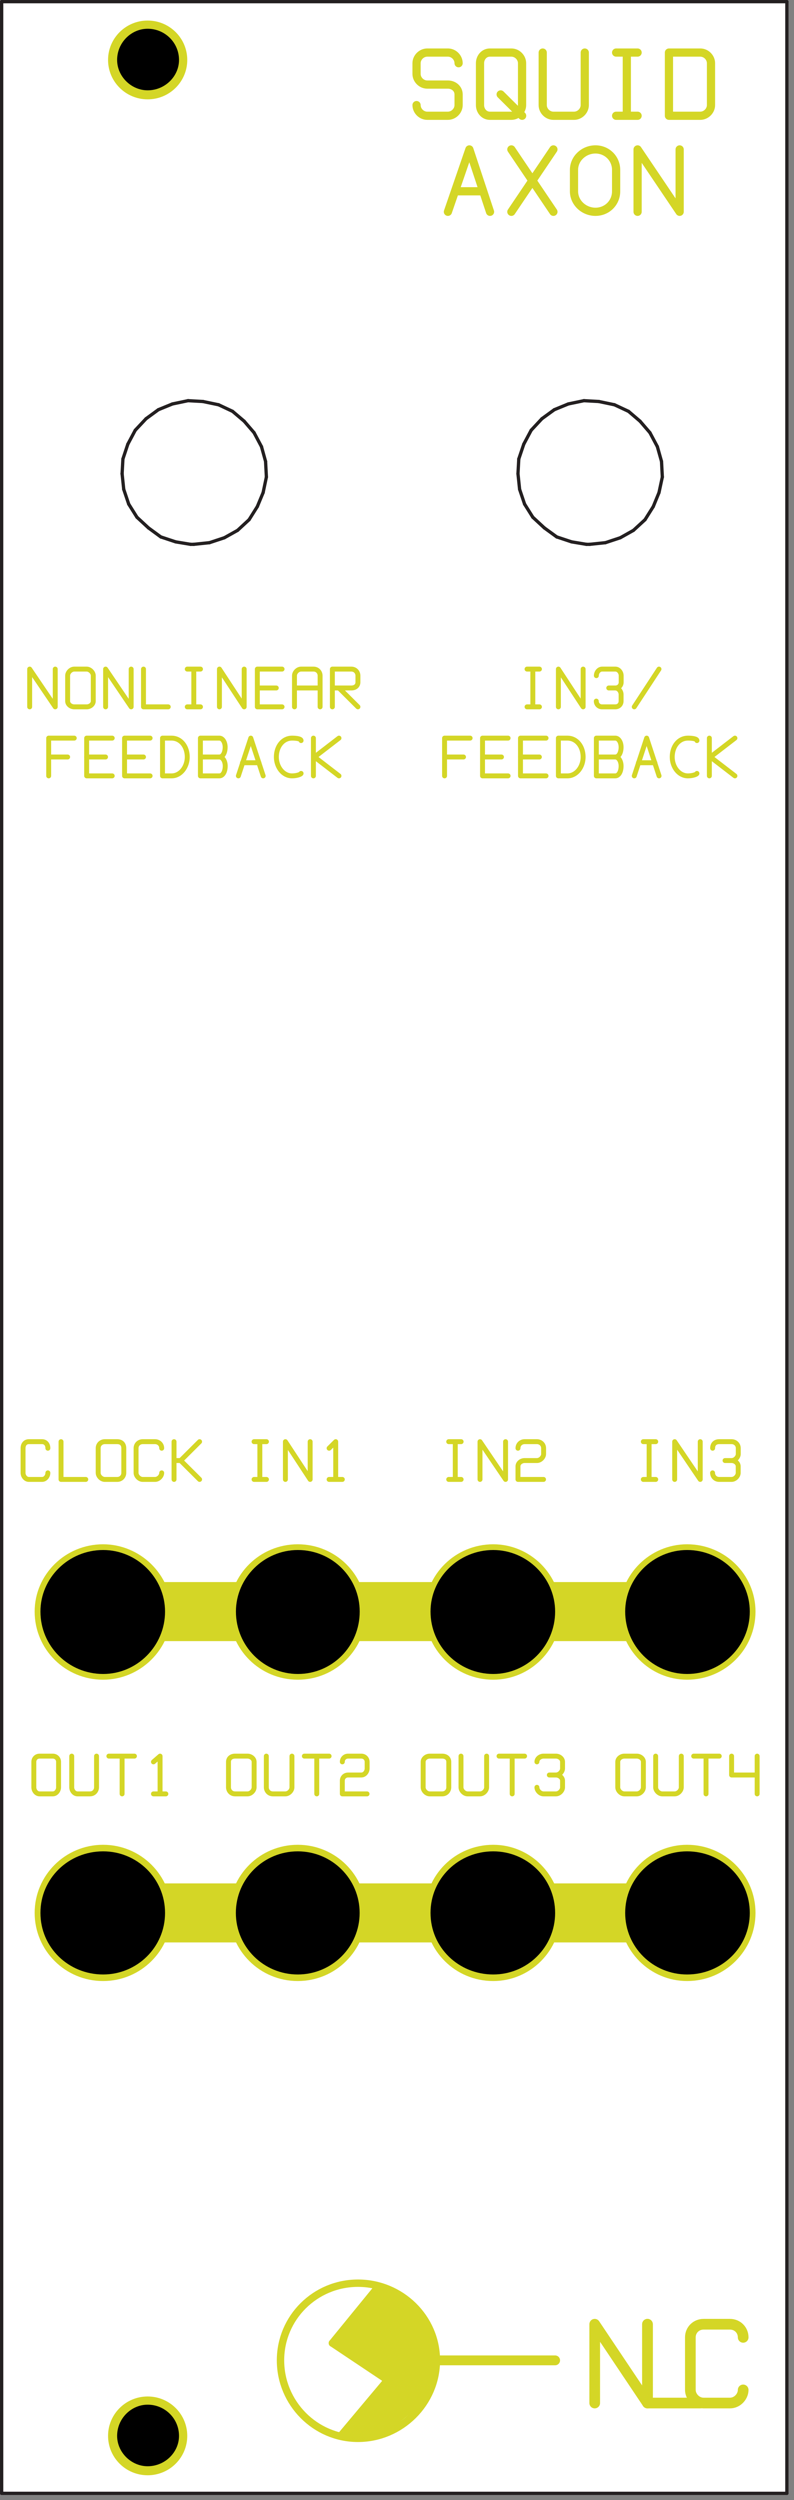 <?xml version="1.0" encoding="UTF-8" standalone="no"?>
<!DOCTYPE svg PUBLIC "-//W3C//DTD SVG 1.1//EN" "http://www.w3.org/Graphics/SVG/1.1/DTD/svg11.dtd">
<svg width="100%" height="100%" viewBox="0 0 116 365" version="1.1" xmlns="http://www.w3.org/2000/svg" xmlns:xlink="http://www.w3.org/1999/xlink" xml:space="preserve" xmlns:serif="http://www.serif.com/" style="fill-rule:evenodd;clip-rule:evenodd;stroke-linecap:round;stroke-linejoin:round;stroke-miterlimit:10;">
    <rect x="0" y="0" width="116" height="365" fill="#808080" stroke="none"/>
    <g id="g246">
        <rect id="rect10" x="0.242" y="0.243" width="114.715" height="363.766" style="fill:#fff;"/>
        <ellipse id="ellipse12" cx="21.572" cy="8.752" rx="5.786" ry="5.752" style="fill:#d4d626;"/>
        <ellipse id="ellipse14" cx="21.572" cy="355.62" rx="5.786" ry="5.752" style="fill:#d4d626;"/>
        <path id="path16" d="M90.501,279.272C90.501,284.784 94.962,289.219 100.379,289.219C105.926,289.219 110.377,284.784 110.377,279.272C110.377,273.759 105.916,269.325 100.379,269.325C94.952,269.325 90.501,273.759 90.501,279.272Z" style="fill:#d4d626;"/>
        <path id="path18" d="M90.501,235.28C90.501,240.793 94.962,245.227 100.379,245.227C105.926,245.227 110.377,240.793 110.377,235.28C110.377,229.887 105.916,225.453 100.379,225.453C94.952,225.453 90.501,229.887 90.501,235.28Z" style="fill:#d4d626;"/>
        <ellipse id="ellipse20" cx="43.5" cy="279.272" rx="9.998" ry="9.947" style="fill:#d4d626;"/>
        <path id="path22" d="M33.502,235.28C33.502,240.793 37.963,245.227 43.5,245.227C49.046,245.227 53.497,240.793 53.497,235.28C53.497,229.887 49.036,225.453 43.5,225.453C37.963,225.453 33.502,229.887 33.502,235.28Z" style="fill:#d4d626;"/>
        <path id="path24" d="M62.061,279.272C62.061,284.784 66.522,289.219 72.059,289.219C77.486,289.219 81.937,284.784 81.937,279.272C81.937,273.759 77.476,269.325 72.059,269.325C66.512,269.325 62.061,273.759 62.061,279.272Z" style="fill:#d4d626;"/>
        <path id="path26" d="M62.061,235.28C62.061,240.793 66.522,245.227 72.059,245.227C77.486,245.227 81.937,240.793 81.937,235.28C81.937,229.887 77.476,225.453 72.059,225.453C66.512,225.453 62.061,229.887 62.061,235.28Z" style="fill:#d4d626;"/>
        <ellipse id="ellipse28" cx="15.06" cy="279.272" rx="9.998" ry="9.947" style="fill:#d4d626;"/>
        <path id="path30" d="M5.062,235.28C5.062,240.793 9.523,245.227 15.06,245.227C20.487,245.227 25.058,240.793 25.058,235.28C25.058,229.887 20.477,225.453 15.06,225.453C9.523,225.453 5.062,229.887 5.062,235.28Z" style="fill:#d4d626;"/>
        <path id="path32" d="M49.524,100.44L52.292,103.196M48.558,97.683L51.327,97.683C51.934,97.683 52.292,98.163 52.292,98.642L52.292,99.601C52.292,100.08 51.934,100.44 51.327,100.44L48.558,100.44M48.558,97.683L48.558,103.196M43.022,100.44L46.756,100.44M43.022,103.196L43.022,98.642C43.022,98.163 43.5,97.683 43.988,97.683L45.8,97.683C46.407,97.683 46.766,98.163 46.766,98.642L46.766,103.196M37.595,100.44L40.363,100.44M41.209,97.683L37.595,97.683L37.595,103.196L41.209,103.196M32.058,103.196L32.058,97.683L35.673,103.196L35.673,97.683M27.358,103.196L29.29,103.196M28.314,97.683L28.314,103.196M27.358,97.683L29.29,97.683M20.965,97.683L20.965,103.196L24.58,103.196M15.428,103.196L15.428,97.683L19.162,103.196L19.162,97.683M9.882,102.357L9.882,98.642C9.882,98.163 10.36,97.683 10.848,97.683L12.66,97.683C13.138,97.683 13.626,98.163 13.626,98.642L13.626,102.357C13.626,102.837 13.148,103.196 12.66,103.196L10.848,103.196C10.36,103.196 9.882,102.837 9.882,102.357M4.335,103.196L4.335,97.683L8.069,103.196L8.069,97.683" style="fill:none;fill-rule:nonzero;stroke:#d4d626;stroke-width:0.72px;"/>
        <path id="path34" d="M45.79,110.397L49.524,113.273M49.524,107.76L45.79,110.636M45.79,107.76L45.79,113.273M43.988,112.913C43.988,113.033 43.38,113.273 42.663,113.273C41.339,113.273 40.373,111.954 40.373,110.516C40.373,108.958 41.339,107.76 42.663,107.76C43.39,107.76 43.988,107.88 43.988,108.12M35.424,111.355L37.834,111.355M34.826,113.273L36.639,107.76L38.451,113.273M32.058,110.516C32.536,110.516 32.904,111.116 32.904,111.835C32.904,112.674 32.546,113.273 32.058,113.273L29.29,113.273M29.28,113.273L29.28,107.76L32.048,107.76C32.526,107.76 32.894,108.359 32.894,109.078C32.894,109.917 32.536,110.516 32.048,110.516L29.28,110.516M23.743,107.76L25.068,107.76C26.392,107.76 27.358,108.958 27.358,110.516C27.358,111.954 26.392,113.273 25.068,113.273L23.743,113.273L23.743,107.76M18.197,110.516L20.965,110.516M21.931,107.76L18.197,107.76L18.197,113.273L21.931,113.273M12.65,110.516L15.418,110.516M16.394,107.76L12.66,107.76L12.66,113.273L16.394,113.273M7.113,110.516L9.882,110.516M10.848,107.76L7.113,107.76L7.113,113.273" style="fill:none;fill-rule:nonzero;stroke:#d4d626;stroke-width:0.72px;"/>
        <path id="path36" d="M92.662,103.196L96.276,97.683M89.893,100.44C90.371,100.44 90.74,100.919 90.74,101.399L90.74,102.357C90.74,102.837 90.381,103.196 89.893,103.196L87.962,103.196C87.484,103.196 87.115,102.837 87.115,102.357M87.125,98.642C87.125,98.163 87.484,97.683 87.972,97.683L89.903,97.683C90.381,97.683 90.75,98.163 90.75,98.642L90.75,99.601C90.75,100.08 90.391,100.44 89.903,100.44L88.938,100.44M81.579,103.196L81.579,97.683L85.193,103.196L85.193,97.683M76.998,103.196L78.81,103.196M77.844,97.683L77.844,103.196M76.998,97.683L78.81,97.683" style="fill:none;fill-rule:nonzero;stroke:#d4d626;stroke-width:0.72px;"/>
        <path id="path38" d="M103.635,110.397L107.37,113.273M107.37,107.76L103.635,110.636M103.635,107.76L103.635,113.273M101.823,112.913C101.823,113.033 101.216,113.273 100.499,113.273C99.174,113.273 98.208,111.954 98.208,110.516C98.208,108.958 99.174,107.76 100.499,107.76C101.226,107.76 101.823,107.88 101.823,108.12M93.269,111.355L95.679,111.355M92.662,113.273L94.474,107.76L96.286,113.273M89.893,110.516C90.371,110.516 90.74,111.116 90.74,111.835C90.74,112.674 90.381,113.273 89.893,113.273L87.125,113.273M87.125,113.273L87.125,107.76L89.893,107.76C90.371,107.76 90.74,108.359 90.74,109.078C90.74,109.917 90.381,110.516 89.893,110.516L87.125,110.516M81.579,107.76L82.903,107.76C84.227,107.76 85.193,108.958 85.193,110.516C85.193,111.954 84.227,113.273 82.903,113.273L81.579,113.273L81.579,107.76M76.032,110.516L78.8,110.516M79.776,107.76L76.042,107.76L76.042,113.273L79.776,113.273M70.495,110.516L73.264,110.516M74.23,107.76L70.495,107.76L70.495,113.273L74.23,113.273M64.949,110.516L67.717,110.516M68.683,107.76L64.949,107.76L64.949,113.273" style="fill:none;fill-rule:nonzero;stroke:#d4d626;stroke-width:0.72px;"/>
        <path id="path40" d="M25.426,213.23L26.392,213.23M29.16,210.473L26.392,213.23L29.16,215.986M25.426,210.473L25.426,215.986M23.624,215.027C23.624,215.507 23.146,215.986 22.658,215.986L20.845,215.986C20.367,215.986 19.879,215.507 19.879,215.027L19.879,211.432C19.879,210.833 20.357,210.473 20.845,210.473L22.658,210.473C23.136,210.473 23.624,210.833 23.624,211.432M14.343,215.027L14.343,211.432C14.343,210.833 14.821,210.473 15.309,210.473L17.121,210.473C17.729,210.473 18.087,210.833 18.087,211.432L18.087,215.027C18.087,215.507 17.729,215.986 17.121,215.986L15.309,215.986C14.821,215.986 14.343,215.507 14.343,215.027M8.916,210.473L8.916,215.986L12.531,215.986M6.994,215.027C6.994,215.507 6.635,215.986 6.148,215.986L4.216,215.986C3.738,215.986 3.369,215.507 3.369,215.027L3.369,211.432C3.369,210.833 3.728,210.473 4.216,210.473L6.148,210.473C6.625,210.473 6.994,210.833 6.994,211.432" style="fill:none;fill-rule:nonzero;stroke:#d4d626;stroke-width:0.72px;"/>
        <path id="path42" d="M48.08,215.986L50.012,215.986M48.08,211.432L49.046,210.473L49.046,215.986M41.697,215.986L41.697,210.473L45.312,215.986L45.312,210.473M37.117,215.986L38.929,215.986M37.963,210.473L37.963,215.986M37.117,210.473L38.929,210.473" style="fill:none;fill-rule:nonzero;stroke:#d4d626;stroke-width:0.72px;"/>
        <path id="path44" d="M75.674,214.069L75.674,215.986L79.408,215.986M75.674,214.069C75.674,213.589 76.152,213.23 76.64,213.23M75.674,211.432C75.674,210.833 76.152,210.473 76.64,210.473L78.452,210.473C78.93,210.473 79.418,210.833 79.418,211.432L79.418,212.271C79.418,212.75 78.94,213.23 78.452,213.23L76.64,213.23M70.127,215.986L70.127,210.473L73.861,215.986L73.861,210.473M65.556,215.986L67.369,215.986M66.512,210.473L66.512,215.986M65.556,210.473L67.369,210.473" style="fill:none;fill-rule:nonzero;stroke:#d4d626;stroke-width:0.72px;"/>
        <path id="path46" d="M106.882,213.23C107.36,213.23 107.848,213.589 107.848,214.069L107.848,215.027C107.848,215.507 107.37,215.986 106.882,215.986L105.069,215.986C104.462,215.986 104.103,215.507 104.103,215.027M104.113,211.432C104.113,210.833 104.472,210.473 105.079,210.473L106.892,210.473C107.37,210.473 107.858,210.833 107.858,211.432L107.858,212.271C107.858,212.75 107.38,213.23 106.892,213.23L105.926,213.23M98.567,215.986L98.567,210.473L102.301,215.986L102.301,210.473M93.986,215.986L95.799,215.986M94.833,210.473L94.833,215.986M93.986,210.473L95.799,210.473" style="fill:none;fill-rule:nonzero;stroke:#d4d626;stroke-width:0.72px;"/>
        <path id="path48" d="M22.419,261.895L24.231,261.895M22.419,257.221L23.385,256.382L23.385,261.895M17.838,256.382L17.838,261.895M15.906,256.382L19.64,256.382M14.104,256.382L14.104,260.936C14.104,261.416 13.745,261.895 13.138,261.895L11.326,261.895C10.848,261.895 10.479,261.416 10.479,260.936L10.479,256.382M4.943,260.936L4.943,257.221C4.943,256.742 5.301,256.382 5.789,256.382L7.711,256.382C8.189,256.382 8.557,256.742 8.557,257.221L8.557,260.936C8.557,261.416 8.199,261.895 7.711,261.895L5.789,261.895C5.301,261.895 4.943,261.416 4.943,260.936" style="fill:none;fill-rule:nonzero;stroke:#d4d626;stroke-width:0.72px;"/>
        <path id="path50" d="M50.012,259.977L50.012,261.895L53.627,261.895M50.012,259.977C50.012,259.498 50.371,259.139 50.858,259.139M50.012,257.221C50.012,256.742 50.371,256.382 50.858,256.382L52.79,256.382C53.268,256.382 53.637,256.742 53.637,257.221L53.637,258.18C53.637,258.659 53.278,259.139 52.79,259.139L50.858,259.139M46.278,256.382L46.278,261.895M44.466,256.382L48.08,256.382M42.653,256.382L42.653,260.936C42.653,261.416 42.175,261.895 41.687,261.895L39.875,261.895C39.267,261.895 38.909,261.416 38.909,260.936L38.909,256.382M33.382,260.936L33.382,257.221C33.382,256.742 33.741,256.382 34.348,256.382L36.161,256.382C36.639,256.382 37.127,256.742 37.127,257.221L37.127,260.936C37.127,261.416 36.649,261.895 36.161,261.895L34.348,261.895C33.741,261.895 33.382,261.416 33.382,260.936" style="fill:none;fill-rule:nonzero;stroke:#d4d626;stroke-width:0.72px;"/>
        <path id="path52" d="M81.22,259.139C81.698,259.139 82.186,259.498 82.186,259.977L82.186,260.936C82.186,261.416 81.708,261.895 81.22,261.895L79.408,261.895C78.93,261.895 78.442,261.416 78.442,260.936M78.442,257.221C78.442,256.742 78.92,256.382 79.408,256.382L81.22,256.382C81.698,256.382 82.186,256.742 82.186,257.221L82.186,258.18C82.186,258.659 81.708,259.139 81.22,259.139L80.254,259.139M74.827,256.382L74.827,261.895M72.905,256.382L76.64,256.382M71.093,256.382L71.093,260.936C71.093,261.416 70.615,261.895 70.127,261.895L68.315,261.895C67.837,261.895 67.349,261.416 67.349,260.936L67.349,256.382M61.822,260.936L61.822,257.221C61.822,256.742 62.3,256.382 62.788,256.382L64.6,256.382C65.208,256.382 65.566,256.742 65.566,257.221L65.566,260.936C65.566,261.416 65.208,261.895 64.6,261.895L62.778,261.895C62.3,261.895 61.822,261.416 61.822,260.936" style="fill:none;fill-rule:nonzero;stroke:#d4d626;stroke-width:0.72px;"/>
        <path id="path54" d="M106.882,256.382L106.882,259.139L110.616,259.139M110.616,261.895L110.616,256.382M103.147,256.382L103.147,261.895M101.345,256.382L105.079,256.382M99.533,256.382L99.533,260.936C99.533,261.416 99.055,261.895 98.567,261.895L96.754,261.895C96.276,261.895 95.789,261.416 95.789,260.936L95.789,256.382M90.252,260.936L90.252,257.221C90.252,256.742 90.73,256.382 91.218,256.382L93.03,256.382C93.508,256.382 93.996,256.742 93.996,257.221L93.996,260.936C93.996,261.416 93.518,261.895 93.03,261.895L91.218,261.895C90.74,261.895 90.252,261.416 90.252,260.936" style="fill:none;fill-rule:nonzero;stroke:#d4d626;stroke-width:0.72px;"/>
        <path id="path56" d="M86.886,350.827L86.886,339.322L94.594,350.827L94.594,339.322" style="fill:none;fill-rule:nonzero;stroke:#d4d626;stroke-width:1.56px;"/>
        <path id="path58" d="M94.594,339.322L94.594,350.827L102.301,350.827" style="fill:none;fill-rule:nonzero;stroke:#d4d626;stroke-width:1.56px;"/>
        <path id="path60" d="M108.575,348.909C108.575,349.868 107.728,350.827 106.643,350.827L102.789,350.827C101.704,350.827 100.857,349.868 100.857,348.909L100.857,341.239C100.857,340.161 101.704,339.322 102.789,339.322L106.643,339.322C107.728,339.322 108.575,340.161 108.575,341.239" style="fill:none;fill-rule:nonzero;stroke:#d4d626;stroke-width:1.56px;"/>
        <path id="path62" d="M52.302,355.98C58.566,355.98 63.754,350.827 63.754,344.595C63.754,338.363 58.576,333.33 52.302,333.33C46.039,333.33 40.98,338.363 40.98,344.595C40.98,350.827 46.029,355.98 52.302,355.98" style="fill:none;fill-rule:nonzero;stroke:#d4d626;stroke-width:1.08px;"/>
        <path id="path64" d="M63.864,344.595L81.101,344.595" style="fill:none;fill-rule:nonzero;stroke:#d4d626;stroke-width:1.44px;"/>
        <path id="path66" d="M55.31,333.809L48.558,342.078" style="fill:none;fill-rule:nonzero;stroke:#d4d626;stroke-width:1.08px;"/>
        <path id="path68" d="M56.634,347.471L49.893,355.5" style="fill:none;fill-rule:nonzero;stroke:#d4d626;stroke-width:1.08px;"/>
        <path id="path70" d="M48.558,342.078L56.634,347.471" style="fill:none;fill-rule:nonzero;stroke:#d4d626;stroke-width:1.08px;"/>
        <path id="path72" d="M56.993,347.231L57.242,354.781L53.746,355.62L50.251,355.5L56.993,347.231Z" style="fill:#d4d626;"/>
        <path id="path74" d="M54.832,333.689L57.361,334.888L57.242,347.351L48.2,341.719L54.832,333.689Z" style="fill:#d4d626;"/>
        <path id="path76" d="M56.754,349.029L62.181,349.269L61.942,350.587L60.368,352.025L56.634,355.021L56.754,349.029Z" style="fill:#d4d626;"/>
        <path id="path78" d="M56.634,341.479L63.147,341.359L63.505,344.954L63.266,347.471L62.3,349.748L56.395,349.508L56.634,341.479Z" style="fill:#d4d626;"/>
        <path id="path80" d="M56.993,334.408L59.412,335.966L61.822,338.723L63.027,341.838L56.276,341.719L56.993,334.408Z" style="fill:#d4d626;"/>
        <path id="path82" d="M97.73,7.673L102.311,7.673C103.157,7.673 103.874,8.392 103.874,9.231L103.874,15.343C103.874,16.182 103.147,16.901 102.311,16.901L97.73,16.901L97.73,7.673M90.013,16.901L93.15,16.901M91.576,7.673L91.576,16.901M90.013,7.673L93.15,7.673M85.432,7.673L85.432,15.343C85.432,16.182 84.705,16.901 83.869,16.901L80.852,16.901C80.005,16.901 79.288,16.182 79.288,15.343L79.288,7.673M73.144,13.785L76.281,16.901M70.127,15.343L70.127,9.231C70.127,8.392 70.734,7.673 71.571,7.673L74.708,7.673C75.554,7.673 76.271,8.392 76.271,9.231L76.271,15.343C76.271,16.182 75.544,16.901 74.708,16.901L71.571,16.901C70.734,16.901 70.127,16.182 70.127,15.343M65.437,12.347L62.42,12.347C61.573,12.347 60.856,11.628 60.856,10.789L60.856,9.231C60.856,8.392 61.583,7.673 62.42,7.673L65.437,7.673C66.283,7.673 67,8.392 67,9.231M65.437,12.347C66.283,12.347 67,12.946 67,13.785L67,15.343C67,16.182 66.273,16.901 65.437,16.901L62.42,16.901C61.573,16.901 60.856,16.182 60.856,15.343" style="fill:none;fill-rule:nonzero;stroke:#d4d626;stroke-width:1.2px;"/>
        <path id="path84" d="M93.15,30.922L93.15,21.814L99.294,30.922L99.294,21.814M90.013,27.926C90.013,29.604 88.689,30.922 86.996,30.922C85.313,30.922 83.859,29.604 83.859,27.926L83.859,24.81C83.859,23.133 85.303,21.814 86.996,21.814C88.679,21.814 90.013,23.133 90.013,24.81L90.013,27.926M74.708,30.922L80.852,21.814M74.708,21.814L80.852,30.922M66.642,27.926L70.495,27.926M65.437,30.922L68.574,21.814L71.591,30.922" style="fill:none;fill-rule:nonzero;stroke:#d4d626;stroke-width:1.2px;"/>
        <path id="path86" d="M15.06,235.28L43.5,235.28" style="fill:none;fill-rule:nonzero;stroke:#d4d626;stroke-width:8.62px;"/>
        <path id="path88" d="M43.5,235.28L72.059,235.28" style="fill:none;fill-rule:nonzero;stroke:#d4d626;stroke-width:8.62px;"/>
        <path id="path90" d="M72.059,235.28L100.379,235.28" style="fill:none;fill-rule:nonzero;stroke:#d4d626;stroke-width:8.62px;"/>
        <path id="path92" d="M15.06,279.272L43.5,279.272" style="fill:none;fill-rule:nonzero;stroke:#d4d626;stroke-width:8.62px;"/>
        <path id="path94" d="M43.5,279.272L72.059,279.272" style="fill:none;fill-rule:nonzero;stroke:#d4d626;stroke-width:8.62px;"/>
        <path id="path96" d="M72.059,279.272L100.379,279.272" style="fill:none;fill-rule:nonzero;stroke:#d4d626;stroke-width:8.62px;"/>
        <path id="path98" d="M17.111,8.752C17.111,11.149 19.162,13.186 21.572,13.186C24.102,13.186 26.153,11.149 26.153,8.752C26.153,6.235 24.102,4.198 21.572,4.198C19.162,4.198 17.111,6.235 17.111,8.752Z"/>
        <path id="path100" d="M17.111,355.62C17.111,358.017 19.162,360.054 21.572,360.054C24.102,360.054 26.153,358.017 26.153,355.62C26.153,353.103 24.102,351.066 21.572,351.066C19.162,351.066 17.111,353.103 17.111,355.62Z"/>
        <path id="path102" d="M91.337,279.272C91.337,284.305 95.43,288.26 100.379,288.26C105.438,288.26 109.54,284.305 109.54,279.272C109.54,274.238 105.448,270.284 100.379,270.284C95.44,270.284 91.337,274.238 91.337,279.272Z"/>
        <path id="path104" d="M91.337,235.28C91.337,240.314 95.43,244.388 100.379,244.388C105.438,244.388 109.54,240.314 109.54,235.28C109.54,230.367 105.448,226.292 100.379,226.292C95.44,226.292 91.337,230.367 91.337,235.28Z"/>
        <ellipse id="ellipse106" cx="43.5" cy="279.272" rx="9.042" ry="8.988"/>
        <path id="path108" d="M34.468,235.28C34.468,240.314 38.56,244.388 43.51,244.388C48.568,244.388 52.551,240.314 52.551,235.28C52.551,230.367 48.578,226.292 43.51,226.292C38.56,226.292 34.468,230.367 34.468,235.28Z"/>
        <path id="path110" d="M62.898,279.272C62.898,284.305 66.99,288.26 72.059,288.26C76.998,288.26 81.101,284.305 81.101,279.272C81.101,274.238 77.008,270.284 72.059,270.284C67,270.284 62.898,274.238 62.898,279.272Z"/>
        <path id="path112" d="M62.898,235.28C62.898,240.314 66.99,244.388 72.059,244.388C76.998,244.388 81.101,240.314 81.101,235.28C81.101,230.367 77.008,226.292 72.059,226.292C67,226.292 62.898,230.367 62.898,235.28Z"/>
        <path id="path114" d="M5.909,279.272C5.909,284.305 10.001,288.26 15.07,288.26C20.009,288.26 24.112,284.305 24.112,279.272C24.112,274.238 20.019,270.284 15.07,270.284C10.001,270.284 5.909,274.238 5.909,279.272Z"/>
        <path id="path116" d="M5.909,235.28C5.909,240.314 10.001,244.388 15.07,244.388C20.009,244.388 24.112,240.314 24.112,235.28C24.112,230.367 20.019,226.292 15.07,226.292C10.001,226.292 5.909,230.367 5.909,235.28Z"/>
        <path id="path118" d="M114.958,0.243L0.242,0.243" style="fill:none;fill-rule:nonzero;stroke:#231f20;stroke-width:0.48px;"/>
        <path id="path120" d="M0.242,0.243L0.242,364.009" style="fill:none;fill-rule:nonzero;stroke:#231f20;stroke-width:0.48px;"/>
        <path id="path122" d="M0.242,364.009L114.958,364.009" style="fill:none;fill-rule:nonzero;stroke:#231f20;stroke-width:0.48px;"/>
        <path id="path124" d="M114.958,364.009L114.958,0.243" style="fill:none;fill-rule:nonzero;stroke:#231f20;stroke-width:0.48px;"/>
        <path id="path126" d="M86.159,79.468L88.45,79.228" style="fill:none;fill-rule:nonzero;stroke:#231f20;stroke-width:0.48px;"/>
        <path id="path128" d="M88.45,79.228L90.62,78.509" style="fill:none;fill-rule:nonzero;stroke:#231f20;stroke-width:0.48px;"/>
        <path id="path130" d="M90.62,78.509L92.542,77.43" style="fill:none;fill-rule:nonzero;stroke:#231f20;stroke-width:0.48px;"/>
        <path id="path132" d="M92.542,77.43L94.235,75.873" style="fill:none;fill-rule:nonzero;stroke:#231f20;stroke-width:0.48px;"/>
        <path id="path134" d="M94.235,75.873L95.44,73.955" style="fill:none;fill-rule:nonzero;stroke:#231f20;stroke-width:0.48px;"/>
        <path id="path136" d="M95.44,73.955L96.276,71.918" style="fill:none;fill-rule:nonzero;stroke:#231f20;stroke-width:0.48px;"/>
        <path id="path138" d="M96.276,71.918L96.764,69.641" style="fill:none;fill-rule:nonzero;stroke:#231f20;stroke-width:0.48px;"/>
        <path id="path140" d="M96.764,69.641L96.645,67.364" style="fill:none;fill-rule:nonzero;stroke:#231f20;stroke-width:0.48px;"/>
        <path id="path142" d="M96.645,67.364L96.038,65.207" style="fill:none;fill-rule:nonzero;stroke:#231f20;stroke-width:0.48px;"/>
        <path id="path144" d="M96.038,65.207L94.952,63.169" style="fill:none;fill-rule:nonzero;stroke:#231f20;stroke-width:0.48px;"/>
        <path id="path146" d="M94.952,63.169L93.508,61.492" style="fill:none;fill-rule:nonzero;stroke:#231f20;stroke-width:0.48px;"/>
        <path id="path148" d="M93.508,61.492L91.825,60.054" style="fill:none;fill-rule:nonzero;stroke:#231f20;stroke-width:0.48px;"/>
        <path id="path150" d="M91.825,60.054L89.774,59.095" style="fill:none;fill-rule:nonzero;stroke:#231f20;stroke-width:0.48px;"/>
        <path id="path152" d="M89.774,59.095L87.484,58.615" style="fill:none;fill-rule:nonzero;stroke:#231f20;stroke-width:0.48px;"/>
        <path id="path154" d="M87.484,58.615L85.313,58.496" style="fill:none;fill-rule:nonzero;stroke:#231f20;stroke-width:0.48px;"/>
        <path id="path156" d="M85.313,58.496L83.023,58.975" style="fill:none;fill-rule:nonzero;stroke:#231f20;stroke-width:0.48px;"/>
        <path id="path158" d="M83.023,58.975L80.981,59.814" style="fill:none;fill-rule:nonzero;stroke:#231f20;stroke-width:0.48px;"/>
        <path id="path160" d="M80.981,59.814L79.169,61.132" style="fill:none;fill-rule:nonzero;stroke:#231f20;stroke-width:0.48px;"/>
        <path id="path162" d="M79.169,61.132L77.605,62.81" style="fill:none;fill-rule:nonzero;stroke:#231f20;stroke-width:0.48px;"/>
        <path id="path164" d="M77.605,62.81L76.52,64.847" style="fill:none;fill-rule:nonzero;stroke:#231f20;stroke-width:0.48px;"/>
        <path id="path166" d="M76.52,64.847L75.793,67.004" style="fill:none;fill-rule:nonzero;stroke:#231f20;stroke-width:0.48px;"/>
        <path id="path168" d="M75.793,67.004L75.674,69.161" style="fill:none;fill-rule:nonzero;stroke:#231f20;stroke-width:0.48px;"/>
        <path id="path170" d="M75.674,69.161L75.913,71.438" style="fill:none;fill-rule:nonzero;stroke:#231f20;stroke-width:0.48px;"/>
        <path id="path172" d="M75.913,71.438L76.64,73.596" style="fill:none;fill-rule:nonzero;stroke:#231f20;stroke-width:0.48px;"/>
        <path id="path174" d="M76.64,73.596L77.844,75.513" style="fill:none;fill-rule:nonzero;stroke:#231f20;stroke-width:0.48px;"/>
        <path id="path176" d="M77.844,75.513L79.527,77.071" style="fill:none;fill-rule:nonzero;stroke:#231f20;stroke-width:0.48px;"/>
        <path id="path178" d="M79.527,77.071L81.34,78.389" style="fill:none;fill-rule:nonzero;stroke:#231f20;stroke-width:0.48px;"/>
        <path id="path180" d="M81.34,78.389L83.51,79.108" style="fill:none;fill-rule:nonzero;stroke:#231f20;stroke-width:0.48px;"/>
        <path id="path182" d="M83.51,79.108L85.671,79.468" style="fill:none;fill-rule:nonzero;stroke:#231f20;stroke-width:0.48px;"/>
        <path id="path184" d="M85.671,79.468L86.159,79.468" style="fill:none;fill-rule:nonzero;stroke:#231f20;stroke-width:0.48px;"/>
        <path id="path186" d="M28.314,79.468L30.604,79.228" style="fill:none;fill-rule:nonzero;stroke:#231f20;stroke-width:0.48px;"/>
        <path id="path188" d="M30.604,79.228L32.775,78.509" style="fill:none;fill-rule:nonzero;stroke:#231f20;stroke-width:0.48px;"/>
        <path id="path190" d="M32.775,78.509L34.707,77.43" style="fill:none;fill-rule:nonzero;stroke:#231f20;stroke-width:0.48px;"/>
        <path id="path192" d="M34.707,77.43L36.39,75.873" style="fill:none;fill-rule:nonzero;stroke:#231f20;stroke-width:0.48px;"/>
        <path id="path194" d="M36.39,75.873L37.595,73.955" style="fill:none;fill-rule:nonzero;stroke:#231f20;stroke-width:0.48px;"/>
        <path id="path196" d="M37.595,73.955L38.441,71.918" style="fill:none;fill-rule:nonzero;stroke:#231f20;stroke-width:0.48px;"/>
        <path id="path198" d="M38.441,71.918L38.919,69.641" style="fill:none;fill-rule:nonzero;stroke:#231f20;stroke-width:0.48px;"/>
        <path id="path200" d="M38.919,69.641L38.799,67.364" style="fill:none;fill-rule:nonzero;stroke:#231f20;stroke-width:0.48px;"/>
        <path id="path202" d="M38.799,67.364L38.202,65.207" style="fill:none;fill-rule:nonzero;stroke:#231f20;stroke-width:0.48px;"/>
        <path id="path204" d="M38.202,65.207L37.117,63.169" style="fill:none;fill-rule:nonzero;stroke:#231f20;stroke-width:0.48px;"/>
        <path id="path206" d="M37.117,63.169L35.673,61.492" style="fill:none;fill-rule:nonzero;stroke:#231f20;stroke-width:0.48px;"/>
        <path id="path208" d="M35.673,61.492L33.98,60.054" style="fill:none;fill-rule:nonzero;stroke:#231f20;stroke-width:0.48px;"/>
        <path id="path210" d="M33.98,60.054L31.938,59.095" style="fill:none;fill-rule:nonzero;stroke:#231f20;stroke-width:0.48px;"/>
        <path id="path212" d="M31.938,59.095L29.648,58.615" style="fill:none;fill-rule:nonzero;stroke:#231f20;stroke-width:0.48px;"/>
        <path id="path214" d="M29.648,58.615L27.477,58.496" style="fill:none;fill-rule:nonzero;stroke:#231f20;stroke-width:0.48px;"/>
        <path id="path216" d="M27.477,58.496L25.187,58.975" style="fill:none;fill-rule:nonzero;stroke:#231f20;stroke-width:0.48px;"/>
        <path id="path218" d="M25.187,58.975L23.136,59.814" style="fill:none;fill-rule:nonzero;stroke:#231f20;stroke-width:0.48px;"/>
        <path id="path220" d="M23.136,59.814L21.333,61.132" style="fill:none;fill-rule:nonzero;stroke:#231f20;stroke-width:0.48px;"/>
        <path id="path222" d="M21.333,61.132L19.76,62.81" style="fill:none;fill-rule:nonzero;stroke:#231f20;stroke-width:0.48px;"/>
        <path id="path224" d="M19.76,62.81L18.675,64.847" style="fill:none;fill-rule:nonzero;stroke:#231f20;stroke-width:0.48px;"/>
        <path id="path226" d="M18.675,64.847L17.958,67.004" style="fill:none;fill-rule:nonzero;stroke:#231f20;stroke-width:0.48px;"/>
        <path id="path228" d="M17.958,67.004L17.838,69.161" style="fill:none;fill-rule:nonzero;stroke:#231f20;stroke-width:0.48px;"/>
        <path id="path230" d="M17.838,69.161L18.077,71.438" style="fill:none;fill-rule:nonzero;stroke:#231f20;stroke-width:0.48px;"/>
        <path id="path232" d="M18.077,71.438L18.804,73.596" style="fill:none;fill-rule:nonzero;stroke:#231f20;stroke-width:0.48px;"/>
        <path id="path234" d="M18.804,73.596L20.009,75.513" style="fill:none;fill-rule:nonzero;stroke:#231f20;stroke-width:0.48px;"/>
        <path id="path236" d="M20.009,75.513L21.692,77.071" style="fill:none;fill-rule:nonzero;stroke:#231f20;stroke-width:0.48px;"/>
        <path id="path238" d="M21.692,77.071L23.494,78.389" style="fill:none;fill-rule:nonzero;stroke:#231f20;stroke-width:0.48px;"/>
        <path id="path240" d="M23.494,78.389L25.665,79.108" style="fill:none;fill-rule:nonzero;stroke:#231f20;stroke-width:0.48px;"/>
        <path id="path242" d="M25.665,79.108L27.836,79.468" style="fill:none;fill-rule:nonzero;stroke:#231f20;stroke-width:0.48px;"/>
        <path id="path244" d="M27.836,79.468L28.314,79.468" style="fill:none;fill-rule:nonzero;stroke:#231f20;stroke-width:0.48px;"/>
    </g>
</svg>
